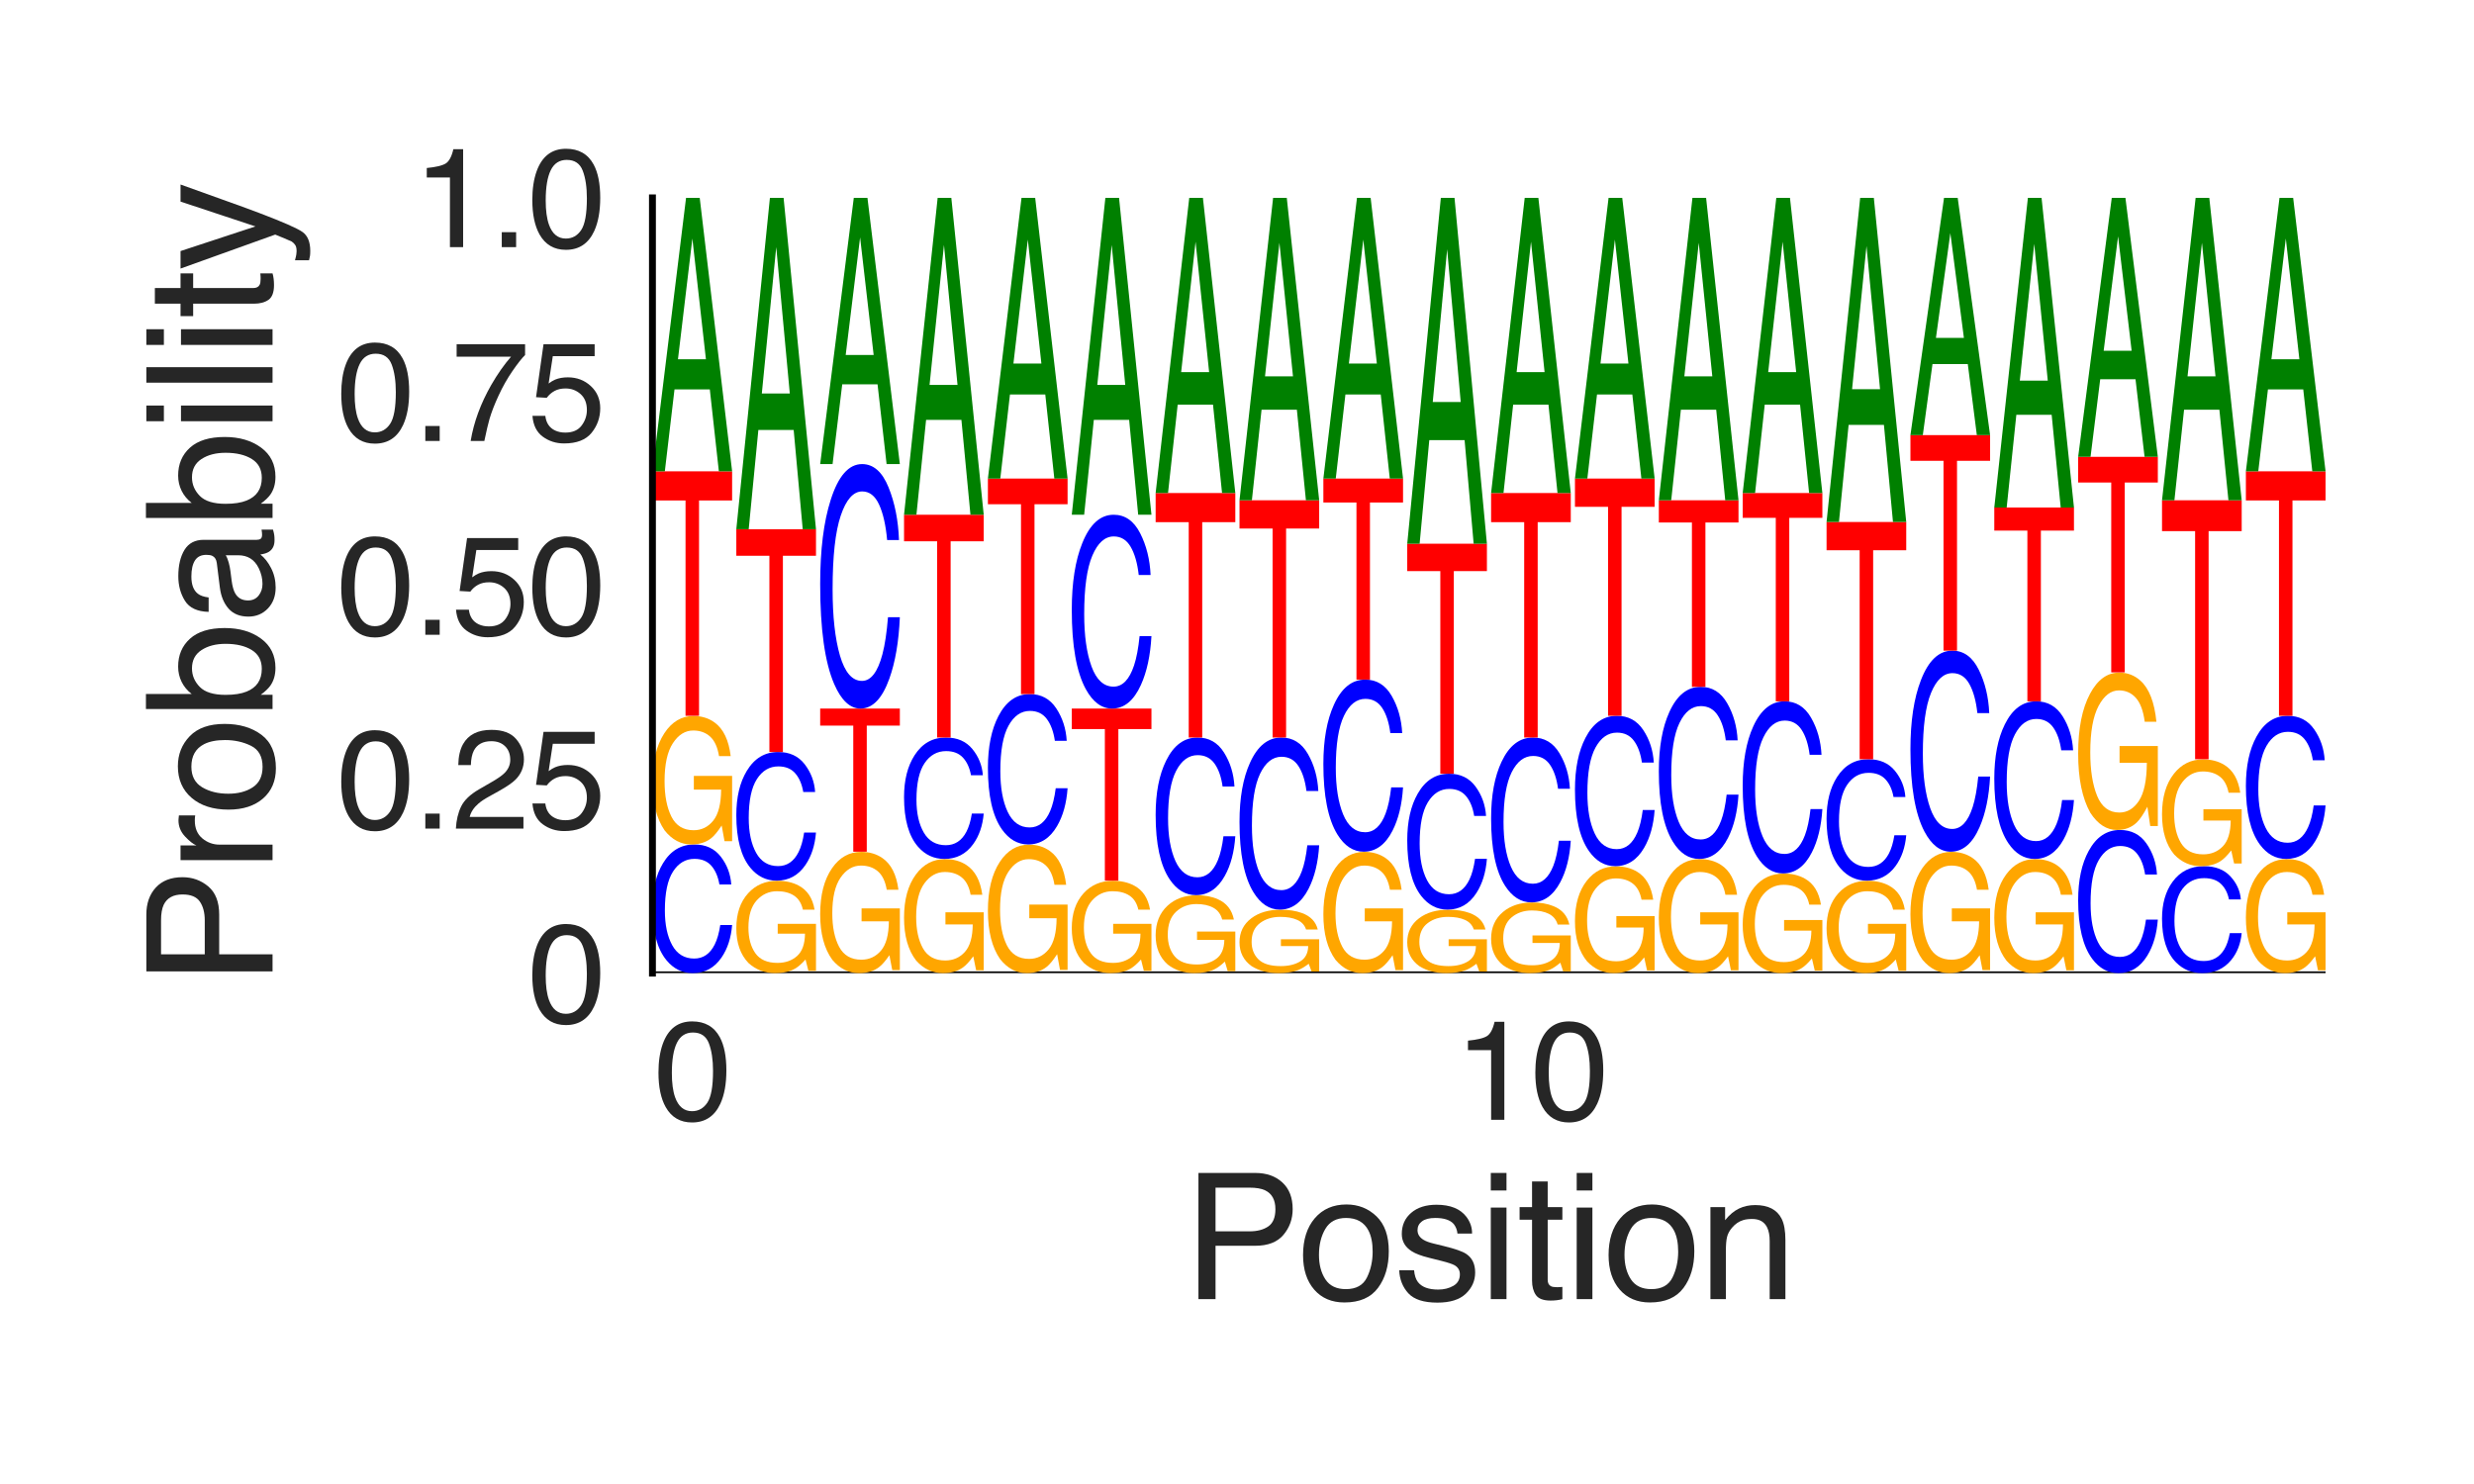 <?xml version="1.0" encoding="utf-8" standalone="no"?>
<!DOCTYPE svg PUBLIC "-//W3C//DTD SVG 1.1//EN"
  "http://www.w3.org/Graphics/SVG/1.1/DTD/svg11.dtd">
<svg height="216pt" version="1.1" viewBox="0 0 360 216" width="360pt" xmlns="http://www.w3.org/2000/svg" xmlns:xlink="http://www.w3.org/1999/xlink">
 <defs>
  <style type="text/css">*{stroke-linecap:butt;stroke-linejoin:round;}</style>
 </defs>
 <g id="figure_1">
  <g id="patch_1">
   <path d="M 0 216 
L 360 216 
L 360 0 
L 0 0 
z
" style="fill:#ffffff;"/>
  </g>
  <g id="axes_1">
   <g id="patch_2">
    <path d="M 94.94 141.64 
L 338.4 141.64 
L 338.4 28.8 
L 94.94 28.8 
z
" style="fill:#ffffff;"/>
   </g>
   <g id="line2d_1">
    <path clip-path="url(#p895dffcfed)" d="M 94.94 141.64 
L 338.4 141.64 
" style="fill:none;stroke:#000000;stroke-linecap:round;stroke-width:0.5;"/>
   </g>
   <g id="patch_3">
    <path clip-path="url(#p895dffcfed)" d="M 101.036 122.913 
Q 103.518 122.913 104.888 124.695 
Q 106.257 126.473 106.408 128.735 
L 104.683 128.735 
Q 104.389 127.019 103.513 126.016 
Q 102.636 125.009 101.053 125.009 
Q 99.122 125.009 97.935 126.856 
Q 96.748 128.7 96.748 132.511 
Q 96.748 135.637 97.818 137.581 
Q 98.892 139.521 101.019 139.521 
Q 102.974 139.521 103.999 137.476 
Q 104.54 136.4 104.808 134.641 
L 106.533 134.641 
Q 106.303 137.449 105.004 139.351 
Q 103.447 141.64 100.805 141.64 
Q 98.527 141.64 96.979 139.762 
Q 94.94 137.283 94.94 132.1 
Q 94.94 128.169 96.472 125.652 
Q 98.126 122.913 101.036 122.913 
z
M 100.68 122.913 
L 100.68 122.913 
z
" style="fill:#0000ff;"/>
   </g>
   <g id="patch_4">
    <path clip-path="url(#p895dffcfed)" d="M 100.919 104.214 
Q 102.708 104.214 104.012 105.182 
Q 105.903 106.571 106.326 110.055 
L 104.626 110.055 
Q 104.314 108.108 103.338 107.218 
Q 102.362 106.327 100.875 106.327 
Q 99.114 106.327 97.909 108.181 
Q 96.704 110.032 96.704 113.697 
Q 96.704 116.864 97.696 118.853 
Q 98.691 120.843 100.936 120.843 
Q 102.655 120.843 103.783 119.449 
Q 104.911 118.052 104.936 114.928 
L 100.963 114.928 
L 100.963 112.935 
L 106.533 112.935 
L 106.533 122.441 
L 105.428 122.441 
L 105.013 120.154 
Q 104.142 121.497 103.468 122.019 
Q 102.334 122.913 100.59 122.913 
Q 98.337 122.913 96.712 120.87 
Q 94.94 118.303 94.94 113.829 
Q 94.94 109.366 96.668 106.73 
Q 98.31 104.214 100.919 104.214 
z
M 100.634 104.187 
L 100.634 104.187 
z
" style="fill:#ffa600;"/>
   </g>
   <g id="patch_5">
    <path clip-path="url(#p895dffcfed)" d="M 106.533 68.601 
L 106.533 72.841 
L 101.719 72.841 
L 101.719 104.187 
L 99.755 104.187 
L 99.755 72.841 
L 94.94 72.841 
L 94.94 68.601 
L 106.533 68.601 
z
" style="fill:#ff0000;"/>
   </g>
   <g id="patch_6">
    <path clip-path="url(#p895dffcfed)" d="M 102.722 52.294 
L 100.749 34.712 
L 98.653 52.294 
L 102.722 52.294 
z
M 99.83 28.8 
L 101.819 28.8 
L 106.533 68.601 
L 104.603 68.601 
L 103.288 56.681 
L 98.149 56.681 
L 96.743 68.601 
L 94.94 68.601 
L 99.83 28.8 
z
M 100.741 28.8 
L 100.741 28.8 
z
" style="fill:#008000;"/>
   </g>
   <g id="patch_7">
    <path clip-path="url(#p895dffcfed)" d="M 113.123 128.201 
Q 114.911 128.201 116.216 128.897 
Q 118.107 129.896 118.53 132.399 
L 116.829 132.399 
Q 116.517 131 115.541 130.36 
Q 114.566 129.72 113.078 129.72 
Q 111.318 129.72 110.112 131.053 
Q 108.907 132.382 108.907 135.017 
Q 108.907 137.292 109.899 138.722 
Q 110.895 140.152 113.139 140.152 
Q 114.859 140.152 115.986 139.15 
Q 117.114 138.146 117.139 135.901 
L 113.167 135.901 
L 113.167 134.469 
L 118.737 134.469 
L 118.737 141.301 
L 117.631 141.301 
L 117.216 139.657 
Q 116.346 140.622 115.671 140.997 
Q 114.538 141.64 112.794 141.64 
Q 110.541 141.64 108.915 140.171 
Q 107.144 138.327 107.144 135.111 
Q 107.144 131.904 108.871 130.01 
Q 110.513 128.201 113.123 128.201 
z
M 112.838 128.182 
L 112.838 128.182 
z
" style="fill:#ffa600;"/>
   </g>
   <g id="patch_8">
    <path clip-path="url(#p895dffcfed)" d="M 113.239 109.455 
Q 115.722 109.455 117.091 111.237 
Q 118.461 113.015 118.612 115.277 
L 116.886 115.277 
Q 116.593 113.561 115.716 112.558 
Q 114.839 111.551 113.256 111.551 
Q 111.326 111.551 110.139 113.398 
Q 108.951 115.242 108.951 119.053 
Q 108.951 122.179 110.022 124.123 
Q 111.095 126.063 113.222 126.063 
Q 115.178 126.063 116.203 124.018 
Q 116.744 122.942 117.012 121.183 
L 118.737 121.183 
Q 118.506 123.991 117.208 125.893 
Q 115.651 128.182 113.009 128.182 
Q 110.731 128.182 109.182 126.304 
Q 107.144 123.825 107.144 118.643 
Q 107.144 114.711 108.675 112.194 
Q 110.329 109.455 113.239 109.455 
z
M 112.883 109.455 
L 112.883 109.455 
z
" style="fill:#0000ff;"/>
   </g>
   <g id="patch_9">
    <path clip-path="url(#p895dffcfed)" d="M 118.737 77.031 
L 118.737 80.894 
L 113.922 80.894 
L 113.922 109.455 
L 111.958 109.455 
L 111.958 80.894 
L 107.144 80.894 
L 107.144 77.031 
L 118.737 77.031 
z
" style="fill:#ff0000;"/>
   </g>
   <g id="patch_10">
    <path clip-path="url(#p895dffcfed)" d="M 114.925 57.27 
L 112.953 35.965 
L 110.856 57.27 
L 114.925 57.27 
z
M 112.033 28.8 
L 114.023 28.8 
L 118.737 77.031 
L 116.807 77.031 
L 115.491 62.586 
L 110.352 62.586 
L 108.946 77.031 
L 107.144 77.031 
L 112.033 28.8 
z
M 112.944 28.8 
L 112.944 28.8 
z
" style="fill:#008000;"/>
   </g>
   <g id="patch_11">
    <path clip-path="url(#p895dffcfed)" d="M 125.326 123.993 
Q 127.115 123.993 128.419 124.906 
Q 130.31 126.217 130.733 129.505 
L 129.033 129.505 
Q 128.721 127.668 127.745 126.827 
Q 126.769 125.987 125.282 125.987 
Q 123.521 125.987 122.316 127.737 
Q 121.111 129.483 121.111 132.942 
Q 121.111 135.93 122.103 137.808 
Q 123.098 139.686 125.343 139.686 
Q 127.062 139.686 128.19 138.371 
Q 129.318 137.052 129.343 134.104 
L 125.37 134.104 
L 125.37 132.223 
L 130.94 132.223 
L 130.94 141.194 
L 129.835 141.194 
L 129.42 139.035 
Q 128.549 140.303 127.875 140.796 
Q 126.741 141.64 124.997 141.64 
Q 122.744 141.64 121.119 139.711 
Q 119.347 137.289 119.347 133.067 
Q 119.347 128.855 121.075 126.367 
Q 122.717 123.993 125.326 123.993 
z
M 125.041 123.967 
L 125.041 123.967 
z
" style="fill:#ffa600;"/>
   </g>
   <g id="patch_12">
    <path clip-path="url(#p895dffcfed)" d="M 130.94 103.133 
L 130.94 105.615 
L 126.126 105.615 
L 126.126 123.967 
L 124.162 123.967 
L 124.162 105.615 
L 119.347 105.615 
L 119.347 103.133 
L 130.94 103.133 
z
" style="fill:#ff0000;"/>
   </g>
   <g id="patch_13">
    <path clip-path="url(#p895dffcfed)" d="M 125.443 67.547 
Q 127.925 67.547 129.295 70.933 
Q 130.664 74.311 130.815 78.609 
L 129.09 78.609 
Q 128.796 75.349 127.92 73.443 
Q 127.043 71.529 125.46 71.529 
Q 123.529 71.529 122.342 75.04 
Q 121.155 78.543 121.155 85.785 
Q 121.155 91.725 122.225 95.42 
Q 123.299 99.107 125.426 99.107 
Q 127.381 99.107 128.406 95.221 
Q 128.947 93.175 129.215 89.833 
L 130.94 89.833 
Q 130.71 95.17 129.411 98.783 
Q 127.854 103.133 125.212 103.133 
Q 122.934 103.133 121.386 99.564 
Q 119.347 94.853 119.347 85.005 
Q 119.347 77.535 120.879 72.751 
Q 122.533 67.547 125.443 67.547 
z
M 125.087 67.547 
L 125.087 67.547 
z
" style="fill:#0000ff;"/>
   </g>
   <g id="patch_14">
    <path clip-path="url(#p895dffcfed)" d="M 127.129 51.672 
L 125.156 34.556 
L 123.06 51.672 
L 127.129 51.672 
z
M 124.237 28.8 
L 126.226 28.8 
L 130.94 67.547 
L 129.01 67.547 
L 127.695 55.942 
L 122.556 55.942 
L 121.15 67.547 
L 119.347 67.547 
L 124.237 28.8 
z
M 125.148 28.8 
L 125.148 28.8 
z
" style="fill:#008000;"/>
   </g>
   <g id="patch_15">
    <path clip-path="url(#p895dffcfed)" d="M 137.53 125.045 
Q 139.318 125.045 140.623 125.904 
Q 142.514 127.137 142.937 130.229 
L 141.237 130.229 
Q 140.924 128.501 139.948 127.711 
Q 138.973 126.92 137.485 126.92 
Q 135.725 126.92 134.519 128.566 
Q 133.314 130.208 133.314 133.461 
Q 133.314 136.271 134.306 138.037 
Q 135.302 139.802 137.546 139.802 
Q 139.266 139.802 140.393 138.566 
Q 141.521 137.325 141.546 134.553 
L 137.574 134.553 
L 137.574 132.784 
L 143.144 132.784 
L 143.144 141.221 
L 142.038 141.221 
L 141.624 139.191 
Q 140.753 140.383 140.078 140.846 
Q 138.945 141.64 137.201 141.64 
Q 134.948 141.64 133.322 139.826 
Q 131.551 137.549 131.551 133.578 
Q 131.551 129.617 133.278 127.278 
Q 134.92 125.045 137.53 125.045 
z
M 137.245 125.021 
L 137.245 125.021 
z
" style="fill:#ffa600;"/>
   </g>
   <g id="patch_16">
    <path clip-path="url(#p895dffcfed)" d="M 137.646 107.348 
Q 140.129 107.348 141.498 109.029 
Q 142.868 110.707 143.019 112.842 
L 141.293 112.842 
Q 141 111.223 140.123 110.276 
Q 139.246 109.325 137.663 109.325 
Q 135.733 109.325 134.546 111.069 
Q 133.358 112.809 133.358 116.406 
Q 133.358 119.355 134.429 121.19 
Q 135.502 123.021 137.629 123.021 
Q 139.585 123.021 140.61 121.092 
Q 141.151 120.075 141.419 118.416 
L 143.144 118.416 
Q 142.913 121.066 141.615 122.861 
Q 140.058 125.021 137.416 125.021 
Q 135.138 125.021 133.589 123.248 
Q 131.551 120.909 131.551 116.018 
Q 131.551 112.308 133.082 109.932 
Q 134.736 107.348 137.646 107.348 
z
M 137.29 107.348 
L 137.29 107.348 
z
" style="fill:#0000ff;"/>
   </g>
   <g id="patch_17">
    <path clip-path="url(#p895dffcfed)" d="M 143.144 74.923 
L 143.144 78.786 
L 138.329 78.786 
L 138.329 107.348 
L 136.365 107.348 
L 136.365 78.786 
L 131.551 78.786 
L 131.551 74.923 
L 143.144 74.923 
z
" style="fill:#ff0000;"/>
   </g>
   <g id="patch_18">
    <path clip-path="url(#p895dffcfed)" d="M 139.332 56.026 
L 137.36 35.652 
L 135.263 56.026 
L 139.332 56.026 
z
M 136.44 28.8 
L 138.43 28.8 
L 143.144 74.923 
L 141.214 74.923 
L 139.898 61.109 
L 134.759 61.109 
L 133.353 74.923 
L 131.551 74.923 
L 136.44 28.8 
z
M 137.351 28.8 
L 137.351 28.8 
z
" style="fill:#008000;"/>
   </g>
   <g id="patch_19">
    <path clip-path="url(#p895dffcfed)" d="M 149.733 122.941 
Q 151.522 122.941 152.826 123.908 
Q 154.717 125.298 155.14 128.781 
L 153.44 128.781 
Q 153.128 126.834 152.152 125.944 
Q 151.176 125.054 149.689 125.054 
Q 147.928 125.054 146.723 126.908 
Q 145.518 128.758 145.518 132.424 
Q 145.518 135.59 146.51 137.58 
Q 147.505 139.569 149.75 139.569 
Q 151.469 139.569 152.597 138.176 
Q 153.725 136.778 153.75 133.655 
L 149.777 133.655 
L 149.777 131.661 
L 155.347 131.661 
L 155.347 141.168 
L 154.242 141.168 
L 153.827 138.88 
Q 152.956 140.223 152.282 140.746 
Q 151.148 141.64 149.404 141.64 
Q 147.151 141.64 145.526 139.596 
Q 143.754 137.03 143.754 132.555 
Q 143.754 128.092 145.482 125.457 
Q 147.124 122.941 149.733 122.941 
z
M 149.448 122.913 
L 149.448 122.913 
z
" style="fill:#ffa600;"/>
   </g>
   <g id="patch_20">
    <path clip-path="url(#p895dffcfed)" d="M 149.85 101.026 
Q 152.332 101.026 153.702 103.108 
Q 155.071 105.186 155.222 107.83 
L 153.497 107.83 
Q 153.204 105.824 152.327 104.652 
Q 151.45 103.475 149.867 103.475 
Q 147.936 103.475 146.749 105.634 
Q 145.562 107.789 145.562 112.243 
Q 145.562 115.897 146.632 118.169 
Q 147.706 120.437 149.833 120.437 
Q 151.789 120.437 152.813 118.047 
Q 153.354 116.789 153.622 114.733 
L 155.347 114.733 
Q 155.117 118.015 153.818 120.238 
Q 152.261 122.913 149.619 122.913 
Q 147.341 122.913 145.793 120.718 
Q 143.754 117.821 143.754 111.764 
Q 143.754 107.169 145.286 104.226 
Q 146.94 101.026 149.85 101.026 
z
M 149.494 101.026 
L 149.494 101.026 
z
" style="fill:#0000ff;"/>
   </g>
   <g id="patch_21">
    <path clip-path="url(#p895dffcfed)" d="M 155.347 69.655 
L 155.347 73.392 
L 150.533 73.392 
L 150.533 101.026 
L 148.569 101.026 
L 148.569 73.392 
L 143.754 73.392 
L 143.754 69.655 
L 155.347 69.655 
z
" style="fill:#ff0000;"/>
   </g>
   <g id="patch_22">
    <path clip-path="url(#p895dffcfed)" d="M 151.536 52.916 
L 149.563 34.869 
L 147.467 52.916 
L 151.536 52.916 
z
M 148.644 28.8 
L 150.633 28.8 
L 155.347 69.655 
L 153.418 69.655 
L 152.102 57.419 
L 146.963 57.419 
L 145.557 69.655 
L 143.754 69.655 
L 148.644 28.8 
z
M 149.555 28.8 
L 149.555 28.8 
z
" style="fill:#008000;"/>
   </g>
   <g id="patch_23">
    <path clip-path="url(#p895dffcfed)" d="M 161.937 128.201 
Q 163.725 128.201 165.03 128.897 
Q 166.921 129.896 167.344 132.399 
L 165.644 132.399 
Q 165.331 131 164.355 130.36 
Q 163.38 129.72 161.892 129.72 
Q 160.132 129.72 158.926 131.053 
Q 157.721 132.382 157.721 135.017 
Q 157.721 137.292 158.714 138.722 
Q 159.709 140.152 161.953 140.152 
Q 163.673 140.152 164.8 139.15 
Q 165.928 138.146 165.953 135.901 
L 161.981 135.901 
L 161.981 134.469 
L 167.551 134.469 
L 167.551 141.301 
L 166.445 141.301 
L 166.031 139.657 
Q 165.16 140.622 164.485 140.997 
Q 163.352 141.64 161.608 141.64 
Q 159.355 141.64 157.729 140.171 
Q 155.958 138.327 155.958 135.111 
Q 155.958 131.904 157.685 130.01 
Q 159.327 128.201 161.937 128.201 
z
M 161.652 128.182 
L 161.652 128.182 
z
" style="fill:#ffa600;"/>
   </g>
   <g id="patch_24">
    <path clip-path="url(#p895dffcfed)" d="M 167.551 103.133 
L 167.551 106.118 
L 162.736 106.118 
L 162.736 128.182 
L 160.772 128.182 
L 160.772 106.118 
L 155.958 106.118 
L 155.958 103.133 
L 167.551 103.133 
z
" style="fill:#ff0000;"/>
   </g>
   <g id="patch_25">
    <path clip-path="url(#p895dffcfed)" d="M 162.053 74.923 
Q 164.536 74.923 165.905 77.607 
Q 167.275 80.285 167.426 83.692 
L 165.7 83.692 
Q 165.407 81.108 164.53 79.597 
Q 163.653 78.08 162.07 78.08 
Q 160.14 78.08 158.953 80.863 
Q 157.765 83.64 157.765 89.381 
Q 157.765 94.09 158.836 97.019 
Q 159.909 99.942 162.036 99.942 
Q 163.992 99.942 165.017 96.861 
Q 165.558 95.239 165.826 92.59 
L 167.551 92.59 
Q 167.32 96.82 166.022 99.685 
Q 164.465 103.133 161.823 103.133 
Q 159.545 103.133 157.996 100.303 
Q 155.958 96.569 155.958 88.763 
Q 155.958 82.841 157.489 79.048 
Q 159.143 74.923 162.053 74.923 
z
M 161.697 74.923 
L 161.697 74.923 
z
" style="fill:#0000ff;"/>
   </g>
   <g id="patch_26">
    <path clip-path="url(#p895dffcfed)" d="M 163.739 56.026 
L 161.767 35.652 
L 159.67 56.026 
L 163.739 56.026 
z
M 160.847 28.8 
L 162.837 28.8 
L 167.551 74.923 
L 165.621 74.923 
L 164.305 61.109 
L 159.166 61.109 
L 157.76 74.923 
L 155.958 74.923 
L 160.847 28.8 
z
M 161.758 28.8 
L 161.758 28.8 
z
" style="fill:#008000;"/>
   </g>
   <g id="patch_27">
    <path clip-path="url(#p895dffcfed)" d="M 174.14 130.306 
Q 175.929 130.306 177.233 130.892 
Q 179.124 131.735 179.547 133.846 
L 177.847 133.846 
Q 177.535 132.666 176.559 132.126 
Q 175.583 131.587 174.096 131.587 
Q 172.335 131.587 171.13 132.711 
Q 169.925 133.832 169.925 136.054 
Q 169.925 137.973 170.917 139.179 
Q 171.912 140.385 174.157 140.385 
Q 175.876 140.385 177.004 139.54 
Q 178.132 138.693 178.157 136.8 
L 174.184 136.8 
L 174.184 135.592 
L 179.754 135.592 
L 179.754 141.354 
L 178.649 141.354 
L 178.234 139.967 
Q 177.363 140.781 176.689 141.098 
Q 175.555 141.64 173.811 141.64 
Q 171.558 141.64 169.933 140.401 
Q 168.161 138.846 168.161 136.134 
Q 168.161 133.429 169.889 131.831 
Q 171.531 130.306 174.14 130.306 
z
M 173.855 130.289 
L 173.855 130.289 
z
" style="fill:#ffa600;"/>
   </g>
   <g id="patch_28">
    <path clip-path="url(#p895dffcfed)" d="M 174.257 107.348 
Q 176.739 107.348 178.109 109.531 
Q 179.478 111.709 179.629 114.48 
L 177.904 114.48 
Q 177.611 112.378 176.734 111.149 
Q 175.857 109.915 174.274 109.915 
Q 172.343 109.915 171.156 112.178 
Q 169.969 114.437 169.969 119.106 
Q 169.969 122.935 171.039 125.317 
Q 172.113 127.694 174.24 127.694 
Q 176.196 127.694 177.22 125.189 
Q 177.761 123.87 178.029 121.715 
L 179.754 121.715 
Q 179.524 125.156 178.226 127.485 
Q 176.668 130.289 174.026 130.289 
Q 171.748 130.289 170.2 127.988 
Q 168.161 124.951 168.161 118.603 
Q 168.161 113.787 169.693 110.703 
Q 171.347 107.348 174.257 107.348 
z
M 173.901 107.348 
L 173.901 107.348 
z
" style="fill:#0000ff;"/>
   </g>
   <g id="patch_29">
    <path clip-path="url(#p895dffcfed)" d="M 179.754 71.762 
L 179.754 76.002 
L 174.94 76.002 
L 174.94 107.348 
L 172.976 107.348 
L 172.976 76.002 
L 168.161 76.002 
L 168.161 71.762 
L 179.754 71.762 
z
" style="fill:#ff0000;"/>
   </g>
   <g id="patch_30">
    <path clip-path="url(#p895dffcfed)" d="M 175.943 54.16 
L 173.97 35.182 
L 171.874 54.16 
L 175.943 54.16 
z
M 173.051 28.8 
L 175.04 28.8 
L 179.754 71.762 
L 177.825 71.762 
L 176.509 58.895 
L 171.37 58.895 
L 169.964 71.762 
L 168.161 71.762 
L 173.051 28.8 
z
M 173.962 28.8 
L 173.962 28.8 
z
" style="fill:#008000;"/>
   </g>
   <g id="patch_31">
    <path clip-path="url(#p895dffcfed)" d="M 186.344 132.41 
Q 188.132 132.41 189.437 132.888 
Q 191.328 133.574 191.751 135.293 
L 190.051 135.293 
Q 189.738 134.332 188.762 133.893 
Q 187.787 133.453 186.299 133.453 
Q 184.539 133.453 183.333 134.369 
Q 182.128 135.282 182.128 137.091 
Q 182.128 138.654 183.121 139.636 
Q 184.116 140.618 186.36 140.618 
Q 188.08 140.618 189.207 139.93 
Q 190.335 139.24 190.36 137.699 
L 186.388 137.699 
L 186.388 136.715 
L 191.958 136.715 
L 191.958 141.407 
L 190.852 141.407 
L 190.438 140.278 
Q 189.567 140.941 188.892 141.199 
Q 187.759 141.64 186.015 141.64 
Q 183.762 141.64 182.136 140.631 
Q 180.365 139.365 180.365 137.156 
Q 180.365 134.953 182.092 133.652 
Q 183.734 132.41 186.344 132.41 
z
M 186.059 132.397 
L 186.059 132.397 
z
" style="fill:#ffa600;"/>
   </g>
   <g id="patch_32">
    <path clip-path="url(#p895dffcfed)" d="M 186.46 107.348 
Q 188.943 107.348 190.312 109.731 
Q 191.682 112.109 191.833 115.135 
L 190.107 115.135 
Q 189.814 112.84 188.937 111.498 
Q 188.06 110.151 186.477 110.151 
Q 184.547 110.151 183.36 112.622 
Q 182.172 115.088 182.172 120.186 
Q 182.172 124.367 183.243 126.967 
Q 184.316 129.563 186.443 129.563 
Q 188.399 129.563 189.424 126.828 
Q 189.965 125.387 190.233 123.035 
L 191.958 123.035 
Q 191.727 126.791 190.429 129.335 
Q 188.872 132.397 186.23 132.397 
Q 183.952 132.397 182.403 129.884 
Q 180.365 126.569 180.365 119.637 
Q 180.365 114.378 181.896 111.011 
Q 183.55 107.348 186.46 107.348 
z
M 186.104 107.348 
L 186.104 107.348 
z
" style="fill:#0000ff;"/>
   </g>
   <g id="patch_33">
    <path clip-path="url(#p895dffcfed)" d="M 191.958 72.816 
L 191.958 76.93 
L 187.143 76.93 
L 187.143 107.348 
L 185.179 107.348 
L 185.179 76.93 
L 180.365 76.93 
L 180.365 72.816 
L 191.958 72.816 
z
" style="fill:#ff0000;"/>
   </g>
   <g id="patch_34">
    <path clip-path="url(#p895dffcfed)" d="M 188.146 54.782 
L 186.174 35.339 
L 184.077 54.782 
L 188.146 54.782 
z
M 185.254 28.8 
L 187.244 28.8 
L 191.958 72.816 
L 190.028 72.816 
L 188.712 59.633 
L 183.573 59.633 
L 182.167 72.816 
L 180.365 72.816 
L 185.254 28.8 
z
M 186.165 28.8 
L 186.165 28.8 
z
" style="fill:#008000;"/>
   </g>
   <g id="patch_35">
    <path clip-path="url(#p895dffcfed)" d="M 198.547 123.993 
Q 200.336 123.993 201.64 124.906 
Q 203.531 126.217 203.954 129.505 
L 202.254 129.505 
Q 201.942 127.668 200.966 126.827 
Q 199.99 125.987 198.503 125.987 
Q 196.742 125.987 195.537 127.737 
Q 194.332 129.483 194.332 132.942 
Q 194.332 135.93 195.324 137.808 
Q 196.319 139.686 198.564 139.686 
Q 200.283 139.686 201.411 138.371 
Q 202.539 137.052 202.564 134.104 
L 198.591 134.104 
L 198.591 132.223 
L 204.161 132.223 
L 204.161 141.194 
L 203.056 141.194 
L 202.641 139.035 
Q 201.77 140.303 201.096 140.796 
Q 199.962 141.64 198.218 141.64 
Q 195.965 141.64 194.34 139.711 
Q 192.568 137.289 192.568 133.067 
Q 192.568 128.855 194.296 126.367 
Q 195.938 123.993 198.547 123.993 
z
M 198.262 123.967 
L 198.262 123.967 
z
" style="fill:#ffa600;"/>
   </g>
   <g id="patch_36">
    <path clip-path="url(#p895dffcfed)" d="M 198.664 98.918 
Q 201.146 98.918 202.516 101.301 
Q 203.885 103.679 204.036 106.705 
L 202.311 106.705 
Q 202.018 104.41 201.141 103.068 
Q 200.264 101.721 198.681 101.721 
Q 196.75 101.721 195.563 104.192 
Q 194.376 106.658 194.376 111.756 
Q 194.376 115.937 195.446 118.538 
Q 196.52 121.133 198.647 121.133 
Q 200.603 121.133 201.627 118.398 
Q 202.168 116.958 202.436 114.606 
L 204.161 114.606 
Q 203.931 118.362 202.633 120.905 
Q 201.075 123.967 198.433 123.967 
Q 196.155 123.967 194.607 121.454 
Q 192.568 118.139 192.568 111.207 
Q 192.568 105.949 194.1 102.581 
Q 195.754 98.918 198.664 98.918 
z
M 198.308 98.918 
L 198.308 98.918 
z
" style="fill:#0000ff;"/>
   </g>
   <g id="patch_37">
    <path clip-path="url(#p895dffcfed)" d="M 204.161 69.655 
L 204.161 73.141 
L 199.347 73.141 
L 199.347 98.918 
L 197.383 98.918 
L 197.383 73.141 
L 192.568 73.141 
L 192.568 69.655 
L 204.161 69.655 
z
" style="fill:#ff0000;"/>
   </g>
   <g id="patch_38">
    <path clip-path="url(#p895dffcfed)" d="M 200.35 52.916 
L 198.377 34.869 
L 196.281 52.916 
L 200.35 52.916 
z
M 197.458 28.8 
L 199.447 28.8 
L 204.161 69.655 
L 202.232 69.655 
L 200.916 57.419 
L 195.777 57.419 
L 194.371 69.655 
L 192.568 69.655 
L 197.458 28.8 
z
M 198.369 28.8 
L 198.369 28.8 
z
" style="fill:#008000;"/>
   </g>
   <g id="patch_39">
    <path clip-path="url(#p895dffcfed)" d="M 210.751 132.41 
Q 212.539 132.41 213.844 132.888 
Q 215.735 133.574 216.158 135.293 
L 214.458 135.293 
Q 214.145 134.332 213.169 133.893 
Q 212.194 133.453 210.706 133.453 
Q 208.946 133.453 207.74 134.369 
Q 206.535 135.282 206.535 137.091 
Q 206.535 138.654 207.528 139.636 
Q 208.523 140.618 210.767 140.618 
Q 212.487 140.618 213.614 139.93 
Q 214.742 139.24 214.767 137.699 
L 210.795 137.699 
L 210.795 136.715 
L 216.365 136.715 
L 216.365 141.407 
L 215.259 141.407 
L 214.845 140.278 
Q 213.974 140.941 213.299 141.199 
Q 212.166 141.64 210.422 141.64 
Q 208.169 141.64 206.543 140.631 
Q 204.772 139.365 204.772 137.156 
Q 204.772 134.953 206.499 133.652 
Q 208.141 132.41 210.751 132.41 
z
M 210.466 132.397 
L 210.466 132.397 
z
" style="fill:#ffa600;"/>
   </g>
   <g id="patch_40">
    <path clip-path="url(#p895dffcfed)" d="M 210.867 112.617 
Q 213.35 112.617 214.719 114.498 
Q 216.089 116.376 216.24 118.765 
L 214.514 118.765 
Q 214.221 116.953 213.344 115.894 
Q 212.467 114.83 210.884 114.83 
Q 208.954 114.83 207.767 116.781 
Q 206.579 118.729 206.579 122.754 
Q 206.579 126.056 207.65 128.109 
Q 208.723 130.159 210.85 130.159 
Q 212.806 130.159 213.831 127.999 
Q 214.372 126.862 214.64 125.004 
L 216.365 125.004 
Q 216.134 127.97 214.836 129.979 
Q 213.279 132.397 210.637 132.397 
Q 208.359 132.397 206.81 130.413 
Q 204.772 127.794 204.772 122.321 
Q 204.772 118.168 206.303 115.509 
Q 207.957 112.617 210.867 112.617 
z
M 210.511 112.617 
L 210.511 112.617 
z
" style="fill:#0000ff;"/>
   </g>
   <g id="patch_41">
    <path clip-path="url(#p895dffcfed)" d="M 216.365 79.138 
L 216.365 83.127 
L 211.55 83.127 
L 211.55 112.617 
L 209.586 112.617 
L 209.586 83.127 
L 204.772 83.127 
L 204.772 79.138 
L 216.365 79.138 
z
" style="fill:#ff0000;"/>
   </g>
   <g id="patch_42">
    <path clip-path="url(#p895dffcfed)" d="M 212.553 58.514 
L 210.581 36.278 
L 208.484 58.514 
L 212.553 58.514 
z
M 209.661 28.8 
L 211.651 28.8 
L 216.365 79.138 
L 214.435 79.138 
L 213.119 64.062 
L 207.98 64.062 
L 206.574 79.138 
L 204.772 79.138 
L 209.661 28.8 
z
M 210.572 28.8 
L 210.572 28.8 
z
" style="fill:#008000;"/>
   </g>
   <g id="patch_43">
    <path clip-path="url(#p895dffcfed)" d="M 222.954 131.358 
Q 224.743 131.358 226.047 131.89 
Q 227.938 132.654 228.361 134.57 
L 226.661 134.57 
Q 226.349 133.499 225.373 133.01 
Q 224.397 132.52 222.91 132.52 
Q 221.149 132.52 219.944 133.54 
Q 218.739 134.557 218.739 136.572 
Q 218.739 138.313 219.731 139.407 
Q 220.726 140.501 222.971 140.501 
Q 224.69 140.501 225.818 139.735 
Q 226.946 138.967 226.971 137.249 
L 222.998 137.249 
L 222.998 136.153 
L 228.568 136.153 
L 228.568 141.38 
L 227.463 141.38 
L 227.048 140.123 
Q 226.177 140.861 225.503 141.148 
Q 224.369 141.64 222.625 141.64 
Q 220.372 141.64 218.747 140.516 
Q 216.975 139.105 216.975 136.645 
Q 216.975 134.191 218.703 132.741 
Q 220.345 131.358 222.954 131.358 
z
M 222.669 131.343 
L 222.669 131.343 
z
" style="fill:#ffa600;"/>
   </g>
   <g id="patch_44">
    <path clip-path="url(#p895dffcfed)" d="M 223.071 107.348 
Q 225.553 107.348 226.923 109.631 
Q 228.292 111.909 228.443 114.807 
L 226.718 114.807 
Q 226.425 112.609 225.548 111.323 
Q 224.671 110.033 223.088 110.033 
Q 221.157 110.033 219.97 112.4 
Q 218.783 114.762 218.783 119.646 
Q 218.783 123.651 219.853 126.142 
Q 220.927 128.629 223.054 128.629 
Q 225.01 128.629 226.035 126.008 
Q 226.575 124.628 226.843 122.375 
L 228.568 122.375 
Q 228.338 125.973 227.04 128.41 
Q 225.482 131.343 222.84 131.343 
Q 220.562 131.343 219.014 128.936 
Q 216.975 125.76 216.975 119.12 
Q 216.975 114.083 218.507 110.857 
Q 220.161 107.348 223.071 107.348 
z
M 222.715 107.348 
L 222.715 107.348 
z
" style="fill:#0000ff;"/>
   </g>
   <g id="patch_45">
    <path clip-path="url(#p895dffcfed)" d="M 228.568 71.762 
L 228.568 76.002 
L 223.754 76.002 
L 223.754 107.348 
L 221.79 107.348 
L 221.79 76.002 
L 216.975 76.002 
L 216.975 71.762 
L 228.568 71.762 
z
" style="fill:#ff0000;"/>
   </g>
   <g id="patch_46">
    <path clip-path="url(#p895dffcfed)" d="M 224.757 54.16 
L 222.784 35.182 
L 220.688 54.16 
L 224.757 54.16 
z
M 221.865 28.8 
L 223.854 28.8 
L 228.568 71.762 
L 226.639 71.762 
L 225.323 58.895 
L 220.184 58.895 
L 218.778 71.762 
L 216.975 71.762 
L 221.865 28.8 
z
M 222.776 28.8 
L 222.776 28.8 
z
" style="fill:#008000;"/>
   </g>
   <g id="patch_47">
    <path clip-path="url(#p895dffcfed)" d="M 235.158 126.097 
Q 236.946 126.097 238.251 126.901 
Q 240.142 128.056 240.565 130.952 
L 238.865 130.952 
Q 238.552 129.334 237.576 128.594 
Q 236.601 127.854 235.113 127.854 
Q 233.353 127.854 232.147 129.395 
Q 230.942 130.933 230.942 133.98 
Q 230.942 136.611 231.935 138.265 
Q 232.93 139.919 235.174 139.919 
Q 236.894 139.919 238.021 138.76 
Q 239.149 137.599 239.174 135.003 
L 235.202 135.003 
L 235.202 133.346 
L 240.772 133.346 
L 240.772 141.247 
L 239.666 141.247 
L 239.252 139.346 
Q 238.381 140.462 237.706 140.897 
Q 236.573 141.64 234.829 141.64 
Q 232.576 141.64 230.95 139.941 
Q 229.179 137.808 229.179 134.089 
Q 229.179 130.379 230.906 128.188 
Q 232.548 126.097 235.158 126.097 
z
M 234.873 126.075 
L 234.873 126.075 
z
" style="fill:#ffa600;"/>
   </g>
   <g id="patch_48">
    <path clip-path="url(#p895dffcfed)" d="M 235.274 104.187 
Q 237.757 104.187 239.126 106.269 
Q 240.496 108.347 240.647 110.991 
L 238.921 110.991 
Q 238.628 108.985 237.751 107.813 
Q 236.874 106.636 235.291 106.636 
Q 233.361 106.636 232.174 108.795 
Q 230.986 110.95 230.986 115.405 
Q 230.986 119.058 232.057 121.33 
Q 233.13 123.598 235.257 123.598 
Q 237.213 123.598 238.238 121.208 
Q 238.779 119.95 239.047 117.894 
L 240.772 117.894 
Q 240.541 121.176 239.243 123.399 
Q 237.686 126.075 235.044 126.075 
Q 232.766 126.075 231.217 123.879 
Q 229.179 120.982 229.179 114.925 
Q 229.179 110.33 230.71 107.387 
Q 232.364 104.187 235.274 104.187 
z
M 234.918 104.187 
L 234.918 104.187 
z
" style="fill:#0000ff;"/>
   </g>
   <g id="patch_49">
    <path clip-path="url(#p895dffcfed)" d="M 240.772 69.655 
L 240.772 73.769 
L 235.957 73.769 
L 235.957 104.187 
L 233.993 104.187 
L 233.993 73.769 
L 229.179 73.769 
L 229.179 69.655 
L 240.772 69.655 
z
" style="fill:#ff0000;"/>
   </g>
   <g id="patch_50">
    <path clip-path="url(#p895dffcfed)" d="M 236.96 52.916 
L 234.988 34.869 
L 232.891 52.916 
L 236.96 52.916 
z
M 234.068 28.8 
L 236.058 28.8 
L 240.772 69.655 
L 238.842 69.655 
L 237.526 57.419 
L 232.387 57.419 
L 230.981 69.655 
L 229.179 69.655 
L 234.068 28.8 
z
M 234.98 28.8 
L 234.98 28.8 
z
" style="fill:#008000;"/>
   </g>
   <g id="patch_51">
    <path clip-path="url(#p895dffcfed)" d="M 247.361 125.045 
Q 249.15 125.045 250.454 125.904 
Q 252.345 127.137 252.768 130.229 
L 251.068 130.229 
Q 250.756 128.501 249.78 127.711 
Q 248.804 126.92 247.317 126.92 
Q 245.556 126.92 244.351 128.566 
Q 243.146 130.208 243.146 133.461 
Q 243.146 136.271 244.138 138.037 
Q 245.133 139.802 247.378 139.802 
Q 249.097 139.802 250.225 138.566 
Q 251.353 137.325 251.378 134.553 
L 247.405 134.553 
L 247.405 132.784 
L 252.975 132.784 
L 252.975 141.221 
L 251.87 141.221 
L 251.455 139.191 
Q 250.584 140.383 249.91 140.846 
Q 248.777 141.64 247.032 141.64 
Q 244.779 141.64 243.154 139.826 
Q 241.382 137.549 241.382 133.578 
Q 241.382 129.617 243.11 127.278 
Q 244.752 125.045 247.361 125.045 
z
M 247.076 125.021 
L 247.076 125.021 
z
" style="fill:#ffa600;"/>
   </g>
   <g id="patch_52">
    <path clip-path="url(#p895dffcfed)" d="M 247.478 99.972 
Q 249.96 99.972 251.33 102.355 
Q 252.699 104.733 252.85 107.759 
L 251.125 107.759 
Q 250.832 105.464 249.955 104.122 
Q 249.078 102.775 247.495 102.775 
Q 245.564 102.775 244.377 105.246 
Q 243.19 107.712 243.19 112.81 
Q 243.19 116.991 244.261 119.591 
Q 245.334 122.187 247.461 122.187 
Q 249.417 122.187 250.442 119.452 
Q 250.982 118.011 251.25 115.659 
L 252.975 115.659 
Q 252.745 119.415 251.447 121.959 
Q 249.889 125.021 247.247 125.021 
Q 244.969 125.021 243.421 122.508 
Q 241.382 119.193 241.382 112.261 
Q 241.382 107.002 242.914 103.635 
Q 244.568 99.972 247.478 99.972 
z
M 247.122 99.972 
L 247.122 99.972 
z
" style="fill:#0000ff;"/>
   </g>
   <g id="patch_53">
    <path clip-path="url(#p895dffcfed)" d="M 252.975 72.816 
L 252.975 76.051 
L 248.161 76.051 
L 248.161 99.972 
L 246.197 99.972 
L 246.197 76.051 
L 241.382 76.051 
L 241.382 72.816 
L 252.975 72.816 
z
" style="fill:#ff0000;"/>
   </g>
   <g id="patch_54">
    <path clip-path="url(#p895dffcfed)" d="M 249.164 54.782 
L 247.192 35.339 
L 245.095 54.782 
L 249.164 54.782 
z
M 246.272 28.8 
L 248.261 28.8 
L 252.975 72.816 
L 251.046 72.816 
L 249.73 59.633 
L 244.591 59.633 
L 243.185 72.816 
L 241.382 72.816 
L 246.272 28.8 
z
M 247.183 28.8 
L 247.183 28.8 
z
" style="fill:#008000;"/>
   </g>
   <g id="patch_55">
    <path clip-path="url(#p895dffcfed)" d="M 259.565 127.149 
Q 261.353 127.149 262.658 127.899 
Q 264.549 128.976 264.972 131.676 
L 263.272 131.676 
Q 262.959 130.167 261.983 129.477 
Q 261.008 128.787 259.52 128.787 
Q 257.76 128.787 256.554 130.224 
Q 255.349 131.658 255.349 134.498 
Q 255.349 136.952 256.342 138.493 
Q 257.337 140.035 259.581 140.035 
Q 261.301 140.035 262.429 138.955 
Q 263.556 137.873 263.581 135.452 
L 259.609 135.452 
L 259.609 133.907 
L 265.179 133.907 
L 265.179 141.274 
L 264.073 141.274 
L 263.659 139.501 
Q 262.788 140.542 262.113 140.947 
Q 260.98 141.64 259.236 141.64 
Q 256.983 141.64 255.358 140.056 
Q 253.586 138.068 253.586 134.6 
Q 253.586 131.142 255.313 129.099 
Q 256.955 127.149 259.565 127.149 
z
M 259.28 127.128 
L 259.28 127.128 
z
" style="fill:#ffa600;"/>
   </g>
   <g id="patch_56">
    <path clip-path="url(#p895dffcfed)" d="M 259.681 102.079 
Q 262.164 102.079 263.533 104.463 
Q 264.903 106.841 265.054 109.866 
L 263.328 109.866 
Q 263.035 107.571 262.158 106.229 
Q 261.281 104.882 259.698 104.882 
Q 257.768 104.882 256.581 107.353 
Q 255.394 109.819 255.394 114.917 
Q 255.394 119.098 256.464 121.699 
Q 257.537 124.294 259.664 124.294 
Q 261.62 124.294 262.645 121.559 
Q 263.186 120.119 263.454 117.767 
L 265.179 117.767 
Q 264.948 121.523 263.65 124.066 
Q 262.093 127.128 259.451 127.128 
Q 257.173 127.128 255.624 124.616 
Q 253.586 121.3 253.586 114.368 
Q 253.586 109.11 255.117 105.742 
Q 256.772 102.079 259.681 102.079 
z
M 259.325 102.079 
L 259.325 102.079 
z
" style="fill:#0000ff;"/>
   </g>
   <g id="patch_57">
    <path clip-path="url(#p895dffcfed)" d="M 265.179 71.762 
L 265.179 75.374 
L 260.364 75.374 
L 260.364 102.079 
L 258.4 102.079 
L 258.4 75.374 
L 253.586 75.374 
L 253.586 71.762 
L 265.179 71.762 
z
" style="fill:#ff0000;"/>
   </g>
   <g id="patch_58">
    <path clip-path="url(#p895dffcfed)" d="M 261.367 54.16 
L 259.395 35.182 
L 257.298 54.16 
L 261.367 54.16 
z
M 258.475 28.8 
L 260.465 28.8 
L 265.179 71.762 
L 263.249 71.762 
L 261.933 58.895 
L 256.795 58.895 
L 255.388 71.762 
L 253.586 71.762 
L 258.475 28.8 
z
M 259.387 28.8 
L 259.387 28.8 
z
" style="fill:#008000;"/>
   </g>
   <g id="patch_59">
    <path clip-path="url(#p895dffcfed)" d="M 271.768 128.201 
Q 273.557 128.201 274.861 128.897 
Q 276.752 129.896 277.175 132.399 
L 275.475 132.399 
Q 275.163 131 274.187 130.36 
Q 273.211 129.72 271.724 129.72 
Q 269.963 129.72 268.758 131.053 
Q 267.553 132.382 267.553 135.017 
Q 267.553 137.292 268.545 138.722 
Q 269.54 140.152 271.785 140.152 
Q 273.504 140.152 274.632 139.15 
Q 275.76 138.146 275.785 135.901 
L 271.812 135.901 
L 271.812 134.469 
L 277.382 134.469 
L 277.382 141.301 
L 276.277 141.301 
L 275.862 139.657 
Q 274.991 140.622 274.317 140.997 
Q 273.184 141.64 271.439 141.64 
Q 269.186 141.64 267.561 140.171 
Q 265.789 138.327 265.789 135.111 
Q 265.789 131.904 267.517 130.01 
Q 269.159 128.201 271.768 128.201 
z
M 271.484 128.182 
L 271.484 128.182 
z
" style="fill:#ffa600;"/>
   </g>
   <g id="patch_60">
    <path clip-path="url(#p895dffcfed)" d="M 271.885 110.509 
Q 274.367 110.509 275.737 112.191 
Q 277.106 113.868 277.257 116.003 
L 275.532 116.003 
Q 275.239 114.384 274.362 113.437 
Q 273.485 112.487 271.902 112.487 
Q 269.971 112.487 268.784 114.23 
Q 267.597 115.97 267.597 119.567 
Q 267.597 122.516 268.668 124.351 
Q 269.741 126.183 271.868 126.183 
Q 273.824 126.183 274.849 124.253 
Q 275.389 123.237 275.657 121.577 
L 277.382 121.577 
Q 277.152 124.227 275.854 126.022 
Q 274.296 128.182 271.654 128.182 
Q 269.376 128.182 267.828 126.409 
Q 265.789 124.07 265.789 119.179 
Q 265.789 115.469 267.321 113.093 
Q 268.975 110.509 271.885 110.509 
z
M 271.529 110.509 
L 271.529 110.509 
z
" style="fill:#0000ff;"/>
   </g>
   <g id="patch_61">
    <path clip-path="url(#p895dffcfed)" d="M 277.382 75.977 
L 277.382 80.091 
L 272.568 80.091 
L 272.568 110.509 
L 270.604 110.509 
L 270.604 80.091 
L 265.789 80.091 
L 265.789 75.977 
L 277.382 75.977 
z
" style="fill:#ff0000;"/>
   </g>
   <g id="patch_62">
    <path clip-path="url(#p895dffcfed)" d="M 273.571 56.648 
L 271.599 35.808 
L 269.502 56.648 
L 273.571 56.648 
z
M 270.679 28.8 
L 272.668 28.8 
L 277.382 75.977 
L 275.453 75.977 
L 274.137 61.847 
L 268.998 61.847 
L 267.592 75.977 
L 265.789 75.977 
L 270.679 28.8 
z
M 271.59 28.8 
L 271.59 28.8 
z
" style="fill:#008000;"/>
   </g>
   <g id="patch_63">
    <path clip-path="url(#p895dffcfed)" d="M 283.972 123.993 
Q 285.76 123.993 287.065 124.906 
Q 288.956 126.217 289.379 129.505 
L 287.679 129.505 
Q 287.366 127.668 286.39 126.827 
Q 285.415 125.987 283.928 125.987 
Q 282.167 125.987 280.961 127.737 
Q 279.756 129.483 279.756 132.942 
Q 279.756 135.93 280.749 137.808 
Q 281.744 139.686 283.988 139.686 
Q 285.708 139.686 286.836 138.371 
Q 287.963 137.052 287.988 134.104 
L 284.016 134.104 
L 284.016 132.223 
L 289.586 132.223 
L 289.586 141.194 
L 288.48 141.194 
L 288.066 139.035 
Q 287.195 140.303 286.52 140.796 
Q 285.387 141.64 283.643 141.64 
Q 281.39 141.64 279.765 139.711 
Q 277.993 137.289 277.993 133.067 
Q 277.993 128.855 279.72 126.367 
Q 281.362 123.993 283.972 123.993 
z
M 283.687 123.967 
L 283.687 123.967 
z
" style="fill:#ffa600;"/>
   </g>
   <g id="patch_64">
    <path clip-path="url(#p895dffcfed)" d="M 284.088 94.703 
Q 286.571 94.703 287.94 97.488 
Q 289.31 100.266 289.461 103.8 
L 287.735 103.8 
Q 287.442 101.119 286.565 99.551 
Q 285.688 97.978 284.105 97.978 
Q 282.175 97.978 280.988 100.865 
Q 279.801 103.746 279.801 109.701 
Q 279.801 114.586 280.871 117.624 
Q 281.944 120.656 284.071 120.656 
Q 286.027 120.656 287.052 117.461 
Q 287.593 115.778 287.861 113.03 
L 289.586 113.03 
Q 289.355 117.418 288.057 120.39 
Q 286.5 123.967 283.858 123.967 
Q 281.58 123.967 280.031 121.032 
Q 277.993 117.158 277.993 109.06 
Q 277.993 102.917 279.524 98.983 
Q 281.179 94.703 284.088 94.703 
z
M 283.732 94.703 
L 283.732 94.703 
z
" style="fill:#0000ff;"/>
   </g>
   <g id="patch_65">
    <path clip-path="url(#p895dffcfed)" d="M 289.586 63.332 
L 289.586 67.07 
L 284.771 67.07 
L 284.771 94.703 
L 282.807 94.703 
L 282.807 67.07 
L 277.993 67.07 
L 277.993 63.332 
L 289.586 63.332 
z
" style="fill:#ff0000;"/>
   </g>
   <g id="patch_66">
    <path clip-path="url(#p895dffcfed)" d="M 285.774 49.184 
L 283.802 33.93 
L 281.705 49.184 
L 285.774 49.184 
z
M 282.882 28.8 
L 284.872 28.8 
L 289.586 63.332 
L 287.656 63.332 
L 286.34 52.99 
L 281.202 52.99 
L 279.795 63.332 
L 277.993 63.332 
L 282.882 28.8 
z
M 283.794 28.8 
L 283.794 28.8 
z
" style="fill:#008000;"/>
   </g>
   <g id="patch_67">
    <path clip-path="url(#p895dffcfed)" d="M 296.175 125.045 
Q 297.964 125.045 299.268 125.904 
Q 301.159 127.137 301.582 130.229 
L 299.882 130.229 
Q 299.57 128.501 298.594 127.711 
Q 297.618 126.92 296.131 126.92 
Q 294.37 126.92 293.165 128.566 
Q 291.96 130.208 291.96 133.461 
Q 291.96 136.271 292.952 138.037 
Q 293.947 139.802 296.192 139.802 
Q 297.911 139.802 299.039 138.566 
Q 300.167 137.325 300.192 134.553 
L 296.219 134.553 
L 296.219 132.784 
L 301.789 132.784 
L 301.789 141.221 
L 300.684 141.221 
L 300.269 139.191 
Q 299.398 140.383 298.724 140.846 
Q 297.591 141.64 295.846 141.64 
Q 293.593 141.64 291.968 139.826 
Q 290.196 137.549 290.196 133.578 
Q 290.196 129.617 291.924 127.278 
Q 293.566 125.045 296.175 125.045 
z
M 295.891 125.021 
L 295.891 125.021 
z
" style="fill:#ffa600;"/>
   </g>
   <g id="patch_68">
    <path clip-path="url(#p895dffcfed)" d="M 296.292 102.079 
Q 298.774 102.079 300.144 104.262 
Q 301.513 106.44 301.664 109.211 
L 299.939 109.211 
Q 299.646 107.109 298.769 105.88 
Q 297.892 104.646 296.309 104.646 
Q 294.379 104.646 293.191 106.91 
Q 292.004 109.168 292.004 113.837 
Q 292.004 117.666 293.075 120.048 
Q 294.148 122.425 296.275 122.425 
Q 298.231 122.425 299.256 119.92 
Q 299.797 118.601 300.064 116.447 
L 301.789 116.447 
Q 301.559 119.887 300.261 122.217 
Q 298.703 125.021 296.061 125.021 
Q 293.783 125.021 292.235 122.72 
Q 290.196 119.683 290.196 113.334 
Q 290.196 108.518 291.728 105.434 
Q 293.382 102.079 296.292 102.079 
z
M 295.936 102.079 
L 295.936 102.079 
z
" style="fill:#0000ff;"/>
   </g>
   <g id="patch_69">
    <path clip-path="url(#p895dffcfed)" d="M 301.789 73.869 
L 301.789 77.231 
L 296.975 77.231 
L 296.975 102.079 
L 295.011 102.079 
L 295.011 77.231 
L 290.196 77.231 
L 290.196 73.869 
L 301.789 73.869 
z
" style="fill:#ff0000;"/>
   </g>
   <g id="patch_70">
    <path clip-path="url(#p895dffcfed)" d="M 297.978 55.404 
L 296.006 35.495 
L 293.909 55.404 
L 297.978 55.404 
z
M 295.086 28.8 
L 297.075 28.8 
L 301.789 73.869 
L 299.86 73.869 
L 298.544 60.371 
L 293.405 60.371 
L 291.999 73.869 
L 290.196 73.869 
L 295.086 28.8 
z
M 295.997 28.8 
L 295.997 28.8 
z
" style="fill:#008000;"/>
   </g>
   <g id="patch_71">
    <path clip-path="url(#p895dffcfed)" d="M 308.495 120.806 
Q 310.978 120.806 312.347 122.788 
Q 313.717 124.766 313.868 127.282 
L 312.142 127.282 
Q 311.849 125.374 310.972 124.258 
Q 310.095 123.137 308.512 123.137 
Q 306.582 123.137 305.395 125.193 
Q 304.208 127.244 304.208 131.484 
Q 304.208 134.961 305.278 137.124 
Q 306.351 139.283 308.478 139.283 
Q 310.434 139.283 311.459 137.008 
Q 312 135.81 312.268 133.854 
L 313.993 133.854 
Q 313.762 136.978 312.464 139.093 
Q 310.907 141.64 308.265 141.64 
Q 305.987 141.64 304.438 139.55 
Q 302.4 136.792 302.4 131.027 
Q 302.4 126.653 303.931 123.852 
Q 305.586 120.806 308.495 120.806 
z
M 308.139 120.806 
L 308.139 120.806 
z
" style="fill:#0000ff;"/>
   </g>
   <g id="patch_72">
    <path clip-path="url(#p895dffcfed)" d="M 308.379 97.898 
Q 310.167 97.898 311.472 99.083 
Q 313.363 100.786 313.786 105.053 
L 312.086 105.053 
Q 311.773 102.668 310.797 101.578 
Q 309.822 100.487 308.335 100.487 
Q 306.574 100.487 305.368 102.758 
Q 304.163 105.025 304.163 109.515 
Q 304.163 113.394 305.156 115.832 
Q 306.151 118.269 308.395 118.269 
Q 310.115 118.269 311.243 116.562 
Q 312.37 114.85 312.395 111.023 
L 308.423 111.023 
L 308.423 108.581 
L 313.993 108.581 
L 313.993 120.227 
L 312.887 120.227 
L 312.473 117.425 
Q 311.602 119.07 310.927 119.711 
Q 309.794 120.806 308.05 120.806 
Q 305.797 120.806 304.172 118.302 
Q 302.4 115.158 302.4 109.677 
Q 302.4 104.209 304.127 100.98 
Q 305.769 97.898 308.379 97.898 
z
M 308.094 97.865 
L 308.094 97.865 
z
" style="fill:#ffa600;"/>
   </g>
   <g id="patch_73">
    <path clip-path="url(#p895dffcfed)" d="M 313.993 66.493 
L 313.993 70.231 
L 309.178 70.231 
L 309.178 97.865 
L 307.214 97.865 
L 307.214 70.231 
L 302.4 70.231 
L 302.4 66.493 
L 313.993 66.493 
z
" style="fill:#ff0000;"/>
   </g>
   <g id="patch_74">
    <path clip-path="url(#p895dffcfed)" d="M 310.181 51.05 
L 308.209 34.399 
L 306.112 51.05 
L 310.181 51.05 
z
M 307.289 28.8 
L 309.279 28.8 
L 313.993 66.493 
L 312.063 66.493 
L 310.747 55.204 
L 305.609 55.204 
L 304.202 66.493 
L 302.4 66.493 
L 307.289 28.8 
z
M 308.201 28.8 
L 308.201 28.8 
z
" style="fill:#008000;"/>
   </g>
   <g id="patch_75">
    <path clip-path="url(#p895dffcfed)" d="M 320.699 126.075 
Q 323.181 126.075 324.551 127.555 
Q 325.92 129.033 326.071 130.913 
L 324.346 130.913 
Q 324.053 129.487 323.176 128.653 
Q 322.299 127.816 320.716 127.816 
Q 318.786 127.816 317.598 129.352 
Q 316.411 130.884 316.411 134.052 
Q 316.411 136.65 317.482 138.266 
Q 318.555 139.879 320.682 139.879 
Q 322.638 139.879 323.663 138.179 
Q 324.204 137.284 324.471 135.823 
L 326.196 135.823 
Q 325.966 138.157 324.668 139.737 
Q 323.11 141.64 320.468 141.64 
Q 318.19 141.64 316.642 140.079 
Q 314.603 138.018 314.603 133.711 
Q 314.603 130.443 316.135 128.351 
Q 317.789 126.075 320.699 126.075 
z
M 320.343 126.075 
L 320.343 126.075 
z
" style="fill:#0000ff;"/>
   </g>
   <g id="patch_76">
    <path clip-path="url(#p895dffcfed)" d="M 320.582 110.532 
Q 322.371 110.532 323.675 111.336 
Q 325.566 112.491 325.989 115.387 
L 324.289 115.387 
Q 323.977 113.768 323.001 113.028 
Q 322.025 112.288 320.538 112.288 
Q 318.777 112.288 317.572 113.829 
Q 316.367 115.367 316.367 118.414 
Q 316.367 121.046 317.359 122.7 
Q 318.354 124.353 320.599 124.353 
Q 322.318 124.353 323.446 123.195 
Q 324.574 122.034 324.599 119.437 
L 320.626 119.437 
L 320.626 117.78 
L 326.196 117.78 
L 326.196 125.682 
L 325.091 125.682 
L 324.676 123.781 
Q 323.805 124.897 323.131 125.331 
Q 321.998 126.075 320.253 126.075 
Q 318 126.075 316.375 124.376 
Q 314.603 122.243 314.603 118.524 
Q 314.603 114.814 316.331 112.623 
Q 317.973 110.532 320.582 110.532 
z
M 320.298 110.509 
L 320.298 110.509 
z
" style="fill:#ffa600;"/>
   </g>
   <g id="patch_77">
    <path clip-path="url(#p895dffcfed)" d="M 326.196 72.816 
L 326.196 77.307 
L 321.382 77.307 
L 321.382 110.509 
L 319.418 110.509 
L 319.418 77.307 
L 314.603 77.307 
L 314.603 72.816 
L 326.196 72.816 
z
" style="fill:#ff0000;"/>
   </g>
   <g id="patch_78">
    <path clip-path="url(#p895dffcfed)" d="M 322.385 54.782 
L 320.413 35.339 
L 318.316 54.782 
L 322.385 54.782 
z
M 319.493 28.8 
L 321.482 28.8 
L 326.196 72.816 
L 324.267 72.816 
L 322.951 59.633 
L 317.812 59.633 
L 316.406 72.816 
L 314.603 72.816 
L 319.493 28.8 
z
M 320.404 28.8 
L 320.404 28.8 
z
" style="fill:#008000;"/>
   </g>
   <g id="patch_79">
    <path clip-path="url(#p895dffcfed)" d="M 332.786 125.045 
Q 334.574 125.045 335.879 125.904 
Q 337.77 127.137 338.193 130.229 
L 336.493 130.229 
Q 336.18 128.501 335.205 127.711 
Q 334.229 126.92 332.742 126.92 
Q 330.981 126.92 329.775 128.566 
Q 328.57 130.208 328.57 133.461 
Q 328.57 136.271 329.563 138.037 
Q 330.558 139.802 332.802 139.802 
Q 334.522 139.802 335.65 138.566 
Q 336.777 137.325 336.802 134.553 
L 332.83 134.553 
L 332.83 132.784 
L 338.4 132.784 
L 338.4 141.221 
L 337.294 141.221 
L 336.88 139.191 
Q 336.009 140.383 335.334 140.846 
Q 334.201 141.64 332.457 141.64 
Q 330.204 141.64 328.579 139.826 
Q 326.807 137.549 326.807 133.578 
Q 326.807 129.617 328.534 127.278 
Q 330.176 125.045 332.786 125.045 
z
M 332.501 125.021 
L 332.501 125.021 
z
" style="fill:#ffa600;"/>
   </g>
   <g id="patch_80">
    <path clip-path="url(#p895dffcfed)" d="M 332.902 104.187 
Q 335.385 104.187 336.754 106.169 
Q 338.124 108.147 338.275 110.663 
L 336.549 110.663 
Q 336.256 108.754 335.379 107.638 
Q 334.502 106.518 332.919 106.518 
Q 330.989 106.518 329.802 108.573 
Q 328.615 110.625 328.615 114.865 
Q 328.615 118.342 329.685 120.505 
Q 330.758 122.664 332.885 122.664 
Q 334.841 122.664 335.866 120.389 
Q 336.407 119.191 336.675 117.235 
L 338.4 117.235 
Q 338.169 120.359 336.871 122.474 
Q 335.314 125.021 332.672 125.021 
Q 330.394 125.021 328.845 122.931 
Q 326.807 120.173 326.807 114.408 
Q 326.807 110.034 328.338 107.233 
Q 329.993 104.187 332.902 104.187 
z
M 332.546 104.187 
L 332.546 104.187 
z
" style="fill:#0000ff;"/>
   </g>
   <g id="patch_81">
    <path clip-path="url(#p895dffcfed)" d="M 338.4 68.601 
L 338.4 72.841 
L 333.585 72.841 
L 333.585 104.187 
L 331.621 104.187 
L 331.621 72.841 
L 326.807 72.841 
L 326.807 68.601 
L 338.4 68.601 
z
" style="fill:#ff0000;"/>
   </g>
   <g id="patch_82">
    <path clip-path="url(#p895dffcfed)" d="M 334.588 52.294 
L 332.616 34.712 
L 330.519 52.294 
L 334.588 52.294 
z
M 331.696 28.8 
L 333.686 28.8 
L 338.4 68.601 
L 336.47 68.601 
L 335.154 56.681 
L 330.016 56.681 
L 328.609 68.601 
L 326.807 68.601 
L 331.696 28.8 
z
M 332.608 28.8 
L 332.608 28.8 
z
" style="fill:#008000;"/>
   </g>
   <g id="matplotlib.axis_1">
    <g id="xtick_1">
     <g id="text_1">
      <!-- 0 -->
      <g style="fill:#262626;" transform="translate(95.176 162.987)scale(0.2 -0.2)">
       <defs>
        <path d="M 1731 4475 
Q 2600 4475 2988 3759 
Q 3288 3206 3288 2244 
Q 3288 1331 3016 734 
Q 2622 -122 1728 -122 
Q 922 -122 528 578 
Q 200 1163 200 2147 
Q 200 2909 397 3456 
Q 766 4475 1731 4475 
z
M 1725 391 
Q 2163 391 2422 778 
Q 2681 1166 2681 2222 
Q 2681 2984 2493 3476 
Q 2306 3969 1766 3969 
Q 1269 3969 1039 3501 
Q 809 3034 809 2125 
Q 809 1441 956 1025 
Q 1181 391 1725 391 
z
" id="Helvetica-30" transform="scale(0.016)"/>
       </defs>
       <use xlink:href="#Helvetica-30"/>
      </g>
     </g>
    </g>
    <g id="xtick_2">
     <g id="text_2">
      <!-- 10 -->
      <g style="fill:#262626;" transform="translate(211.65 162.987)scale(0.2 -0.2)">
       <defs>
        <path d="M 613 3169 
L 613 3600 
Q 1222 3659 1462 3798 
Q 1703 3938 1822 4456 
L 2266 4456 
L 2266 0 
L 1666 0 
L 1666 3169 
L 613 3169 
z
" id="Helvetica-31" transform="scale(0.016)"/>
       </defs>
       <use xlink:href="#Helvetica-31"/>
       <use x="55.615" xlink:href="#Helvetica-30"/>
      </g>
     </g>
    </g>
    <g id="text_3">
     <!-- Position -->
     <g style="fill:#262626;" transform="translate(172.201 189.089)scale(0.25 -0.25)">
      <defs>
       <path d="M 547 4591 
L 2613 4591 
Q 3225 4591 3600 4245 
Q 3975 3900 3975 3275 
Q 3975 2738 3640 2339 
Q 3306 1941 2613 1941 
L 1169 1941 
L 1169 0 
L 547 0 
L 547 4591 
z
M 3347 3272 
Q 3347 3778 2972 3959 
Q 2766 4056 2406 4056 
L 1169 4056 
L 1169 2466 
L 2406 2466 
Q 2825 2466 3086 2644 
Q 3347 2822 3347 3272 
z
" id="Helvetica-50" transform="scale(0.016)"/>
       <path d="M 1741 363 
Q 2300 363 2508 786 
Q 2716 1209 2716 1728 
Q 2716 2197 2566 2491 
Q 2328 2953 1747 2953 
Q 1231 2953 997 2559 
Q 763 2166 763 1609 
Q 763 1075 997 719 
Q 1231 363 1741 363 
z
M 1763 3444 
Q 2409 3444 2856 3012 
Q 3303 2581 3303 1744 
Q 3303 934 2909 406 
Q 2516 -122 1688 -122 
Q 997 -122 590 345 
Q 184 813 184 1600 
Q 184 2444 612 2944 
Q 1041 3444 1763 3444 
z
M 1744 3428 
L 1744 3428 
z
" id="Helvetica-6f" transform="scale(0.016)"/>
       <path d="M 747 1050 
Q 772 769 888 619 
Q 1100 347 1625 347 
Q 1938 347 2175 483 
Q 2413 619 2413 903 
Q 2413 1119 2222 1231 
Q 2100 1300 1741 1391 
L 1294 1503 
Q 866 1609 663 1741 
Q 300 1969 300 2372 
Q 300 2847 642 3140 
Q 984 3434 1563 3434 
Q 2319 3434 2653 2991 
Q 2863 2709 2856 2384 
L 2325 2384 
Q 2309 2575 2191 2731 
Q 1997 2953 1519 2953 
Q 1200 2953 1036 2831 
Q 872 2709 872 2509 
Q 872 2291 1088 2159 
Q 1213 2081 1456 2022 
L 1828 1931 
Q 2434 1784 2641 1647 
Q 2969 1431 2969 969 
Q 2969 522 2630 197 
Q 2291 -128 1597 -128 
Q 850 -128 539 211 
Q 228 550 206 1050 
L 747 1050 
z
M 1578 3428 
L 1578 3428 
z
" id="Helvetica-73" transform="scale(0.016)"/>
       <path d="M 413 3331 
L 984 3331 
L 984 0 
L 413 0 
L 413 3331 
z
M 413 4591 
L 984 4591 
L 984 3953 
L 413 3953 
L 413 4591 
z
" id="Helvetica-69" transform="scale(0.016)"/>
       <path d="M 525 4281 
L 1094 4281 
L 1094 3347 
L 1628 3347 
L 1628 2888 
L 1094 2888 
L 1094 703 
Q 1094 528 1213 469 
Q 1278 434 1431 434 
Q 1472 434 1519 436 
Q 1566 438 1628 444 
L 1628 0 
Q 1531 -28 1426 -40 
Q 1322 -53 1200 -53 
Q 806 -53 665 148 
Q 525 350 525 672 
L 525 2888 
L 72 2888 
L 72 3347 
L 525 3347 
L 525 4281 
z
" id="Helvetica-74" transform="scale(0.016)"/>
       <path d="M 413 3347 
L 947 3347 
L 947 2872 
Q 1184 3166 1450 3294 
Q 1716 3422 2041 3422 
Q 2753 3422 3003 2925 
Q 3141 2653 3141 2147 
L 3141 0 
L 2569 0 
L 2569 2109 
Q 2569 2416 2478 2603 
Q 2328 2916 1934 2916 
Q 1734 2916 1606 2875 
Q 1375 2806 1200 2600 
Q 1059 2434 1017 2257 
Q 975 2081 975 1753 
L 975 0 
L 413 0 
L 413 3347 
z
M 1734 3428 
L 1734 3428 
z
" id="Helvetica-6e" transform="scale(0.016)"/>
      </defs>
      <use xlink:href="#Helvetica-50"/>
      <use x="66.699" xlink:href="#Helvetica-6f"/>
      <use x="122.314" xlink:href="#Helvetica-73"/>
      <use x="172.314" xlink:href="#Helvetica-69"/>
      <use x="194.531" xlink:href="#Helvetica-74"/>
      <use x="222.314" xlink:href="#Helvetica-69"/>
      <use x="244.531" xlink:href="#Helvetica-6f"/>
      <use x="300.146" xlink:href="#Helvetica-6e"/>
     </g>
    </g>
   </g>
   <g id="matplotlib.axis_2">
    <g id="ytick_1">
     <g id="text_4">
      <!-- 0 -->
      <g style="fill:#262626;" transform="translate(76.818 148.813)scale(0.2 -0.2)">
       <use xlink:href="#Helvetica-30"/>
      </g>
     </g>
    </g>
    <g id="ytick_2">
     <g id="text_5">
      <!-- 0.25 -->
      <g style="fill:#262626;" transform="translate(49.018 120.603)scale(0.2 -0.2)">
       <defs>
        <path d="M 547 681 
L 1200 681 
L 1200 0 
L 547 0 
L 547 681 
z
" id="Helvetica-2e" transform="scale(0.016)"/>
        <path d="M 200 0 
Q 231 578 439 1006 
Q 647 1434 1250 1784 
L 1850 2131 
Q 2253 2366 2416 2531 
Q 2672 2791 2672 3125 
Q 2672 3516 2437 3745 
Q 2203 3975 1813 3975 
Q 1234 3975 1013 3538 
Q 894 3303 881 2888 
L 309 2888 
Q 319 3472 525 3841 
Q 891 4491 1816 4491 
Q 2584 4491 2939 4075 
Q 3294 3659 3294 3150 
Q 3294 2613 2916 2231 
Q 2697 2009 2131 1694 
L 1703 1456 
Q 1397 1288 1222 1134 
Q 909 863 828 531 
L 3272 531 
L 3272 0 
L 200 0 
z
" id="Helvetica-32" transform="scale(0.016)"/>
        <path d="M 791 1141 
Q 847 659 1238 475 
Q 1438 381 1700 381 
Q 2200 381 2440 700 
Q 2681 1019 2681 1406 
Q 2681 1875 2395 2131 
Q 2109 2388 1709 2388 
Q 1419 2388 1211 2275 
Q 1003 2163 856 1963 
L 369 1991 
L 709 4400 
L 3034 4400 
L 3034 3856 
L 1131 3856 
L 941 2613 
Q 1097 2731 1238 2791 
Q 1488 2894 1816 2894 
Q 2431 2894 2859 2497 
Q 3288 2100 3288 1491 
Q 3288 856 2895 371 
Q 2503 -113 1644 -113 
Q 1097 -113 676 195 
Q 256 503 206 1141 
L 791 1141 
z
" id="Helvetica-35" transform="scale(0.016)"/>
       </defs>
       <use xlink:href="#Helvetica-30"/>
       <use x="55.615" xlink:href="#Helvetica-2e"/>
       <use x="83.398" xlink:href="#Helvetica-32"/>
       <use x="139.014" xlink:href="#Helvetica-35"/>
      </g>
     </g>
    </g>
    <g id="ytick_3">
     <g id="text_6">
      <!-- 0.50 -->
      <g style="fill:#262626;" transform="translate(49.018 92.393)scale(0.2 -0.2)">
       <use xlink:href="#Helvetica-30"/>
       <use x="55.615" xlink:href="#Helvetica-2e"/>
       <use x="83.398" xlink:href="#Helvetica-35"/>
       <use x="139.014" xlink:href="#Helvetica-30"/>
      </g>
     </g>
    </g>
    <g id="ytick_4">
     <g id="text_7">
      <!-- 0.75 -->
      <g style="fill:#262626;" transform="translate(49.018 64.183)scale(0.2 -0.2)">
       <defs>
        <path d="M 3347 4400 
L 3347 3909 
Q 3131 3700 2773 3181 
Q 2416 2663 2141 2063 
Q 1869 1478 1728 997 
Q 1638 688 1494 0 
L 872 0 
Q 1084 1281 1809 2550 
Q 2238 3294 2709 3834 
L 234 3834 
L 234 4400 
L 3347 4400 
z
" id="Helvetica-37" transform="scale(0.016)"/>
       </defs>
       <use xlink:href="#Helvetica-30"/>
       <use x="55.615" xlink:href="#Helvetica-2e"/>
       <use x="83.398" xlink:href="#Helvetica-37"/>
       <use x="139.014" xlink:href="#Helvetica-35"/>
      </g>
     </g>
    </g>
    <g id="ytick_5">
     <g id="text_8">
      <!-- 1.0 -->
      <g style="fill:#262626;" transform="translate(60.14 35.973)scale(0.2 -0.2)">
       <use xlink:href="#Helvetica-31"/>
       <use x="55.615" xlink:href="#Helvetica-2e"/>
       <use x="83.398" xlink:href="#Helvetica-30"/>
      </g>
     </g>
    </g>
    <g id="text_9">
     <!-- Probability -->
     <g style="fill:#262626;" transform="translate(39.659 143.579)rotate(-90)scale(0.25 -0.25)">
      <defs>
       <path d="M 428 3347 
L 963 3347 
L 963 2769 
Q 1028 2938 1284 3180 
Q 1541 3422 1875 3422 
Q 1891 3422 1928 3419 
Q 1966 3416 2056 3406 
L 2056 2813 
Q 2006 2822 1964 2825 
Q 1922 2828 1872 2828 
Q 1447 2828 1219 2554 
Q 991 2281 991 1925 
L 991 0 
L 428 0 
L 428 3347 
z
" id="Helvetica-72" transform="scale(0.016)"/>
       <path d="M 369 4606 
L 916 4606 
L 916 2941 
Q 1100 3181 1356 3307 
Q 1613 3434 1913 3434 
Q 2538 3434 2927 3004 
Q 3316 2575 3316 1738 
Q 3316 944 2931 419 
Q 2547 -106 1866 -106 
Q 1484 -106 1222 78 
Q 1066 188 888 428 
L 888 0 
L 369 0 
L 369 4606 
z
M 1831 391 
Q 2288 391 2514 753 
Q 2741 1116 2741 1709 
Q 2741 2238 2514 2584 
Q 2288 2931 1847 2931 
Q 1463 2931 1173 2647 
Q 884 2363 884 1709 
Q 884 1238 1003 944 
Q 1225 391 1831 391 
z
" id="Helvetica-62" transform="scale(0.016)"/>
       <path d="M 844 891 
Q 844 647 1022 506 
Q 1200 366 1444 366 
Q 1741 366 2019 503 
Q 2488 731 2488 1250 
L 2488 1703 
Q 2384 1638 2221 1594 
Q 2059 1550 1903 1531 
L 1563 1488 
Q 1256 1447 1103 1359 
Q 844 1213 844 891 
z
M 2206 2028 
Q 2400 2053 2466 2191 
Q 2503 2266 2503 2406 
Q 2503 2694 2298 2823 
Q 2094 2953 1713 2953 
Q 1272 2953 1088 2716 
Q 984 2584 953 2325 
L 428 2325 
Q 444 2944 830 3186 
Q 1216 3428 1725 3428 
Q 2316 3428 2684 3203 
Q 3050 2978 3050 2503 
L 3050 575 
Q 3050 488 3086 434 
Q 3122 381 3238 381 
Q 3275 381 3322 386 
Q 3369 391 3422 400 
L 3422 -16 
Q 3291 -53 3222 -62 
Q 3153 -72 3034 -72 
Q 2744 -72 2613 134 
Q 2544 244 2516 444 
Q 2344 219 2022 53 
Q 1700 -113 1313 -113 
Q 847 -113 551 170 
Q 256 453 256 878 
Q 256 1344 547 1600 
Q 838 1856 1309 1916 
L 2206 2028 
z
M 1741 3428 
L 1741 3428 
z
" id="Helvetica-61" transform="scale(0.016)"/>
       <path d="M 428 4591 
L 991 4591 
L 991 0 
L 428 0 
L 428 4591 
z
" id="Helvetica-6c" transform="scale(0.016)"/>
       <path d="M 2503 3347 
L 3125 3347 
Q 3006 3025 2597 1878 
Q 2291 1016 2084 472 
Q 1597 -809 1397 -1090 
Q 1197 -1372 709 -1372 
Q 591 -1372 527 -1362 
Q 463 -1353 369 -1328 
L 369 -816 
Q 516 -856 581 -865 
Q 647 -875 697 -875 
Q 853 -875 926 -823 
Q 1000 -772 1050 -697 
Q 1066 -672 1162 -440 
Q 1259 -209 1303 -97 
L 66 3347 
L 703 3347 
L 1600 622 
L 2503 3347 
z
M 1597 3428 
L 1597 3428 
z
" id="Helvetica-79" transform="scale(0.016)"/>
      </defs>
      <use xlink:href="#Helvetica-50"/>
      <use x="66.699" xlink:href="#Helvetica-72"/>
      <use x="100" xlink:href="#Helvetica-6f"/>
      <use x="155.615" xlink:href="#Helvetica-62"/>
      <use x="211.23" xlink:href="#Helvetica-61"/>
      <use x="266.846" xlink:href="#Helvetica-62"/>
      <use x="322.461" xlink:href="#Helvetica-69"/>
      <use x="344.678" xlink:href="#Helvetica-6c"/>
      <use x="366.895" xlink:href="#Helvetica-69"/>
      <use x="389.111" xlink:href="#Helvetica-74"/>
      <use x="416.895" xlink:href="#Helvetica-79"/>
     </g>
    </g>
   </g>
   <g id="patch_83">
    <path d="M 94.94 141.64 
L 94.94 28.8 
" style="fill:none;stroke:#000000;stroke-linecap:square;stroke-linejoin:miter;"/>
   </g>
  </g>
 </g>
 <defs>
  <clipPath id="p895dffcfed">
   <rect height="112.84" width="243.46" x="94.94" y="28.8"/>
  </clipPath>
 </defs>
</svg>
